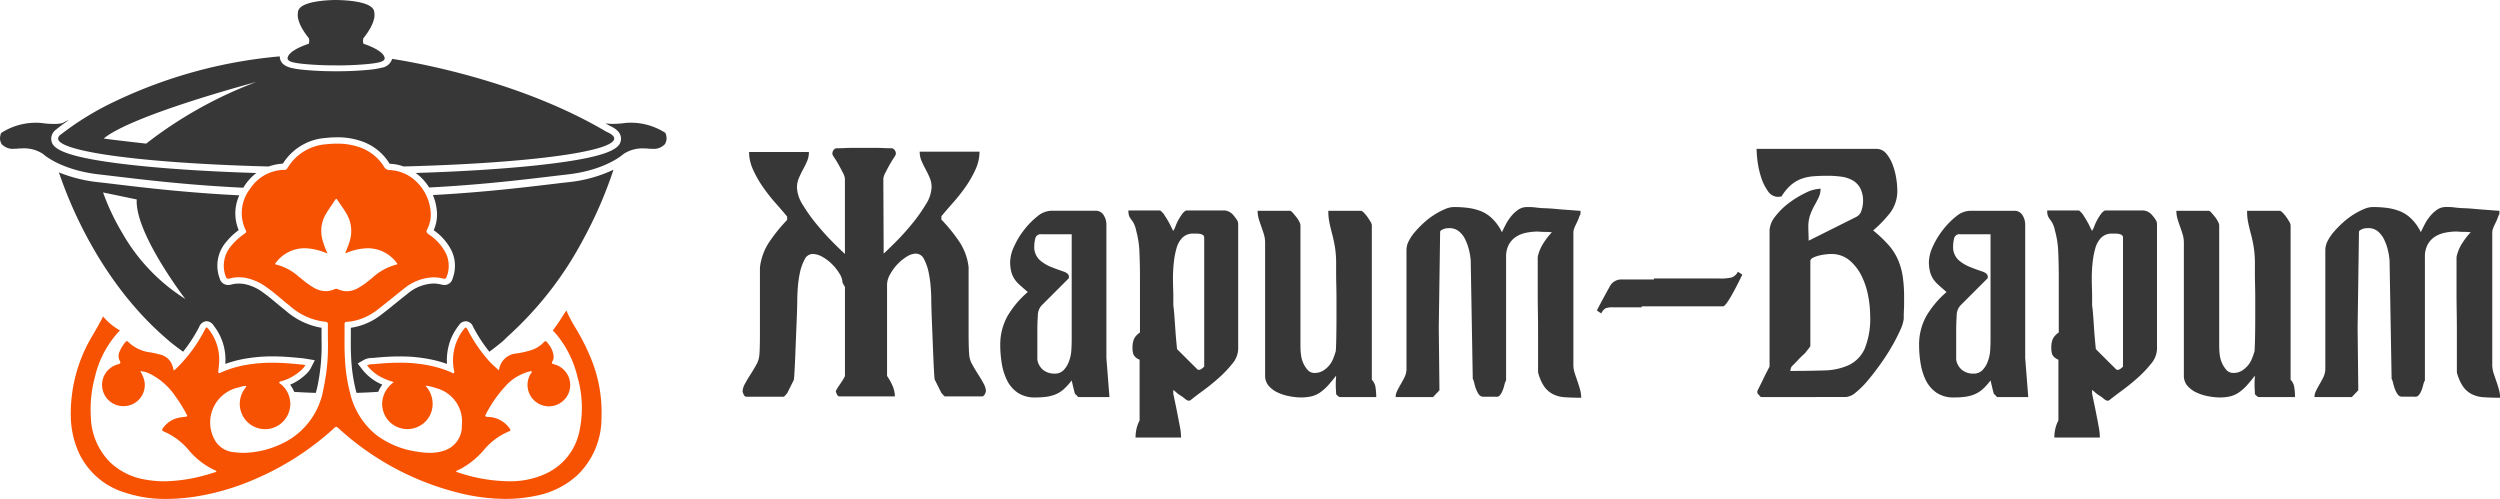 <svg xmlns="http://www.w3.org/2000/svg" width="253.332" height="50.556" viewBox="0 0 253.332 50.556">
  <g id="Group_49" data-name="Group 49" transform="translate(-0.001 0)">
    <path id="Fill_10" data-name="Fill 10" d="M9.636,36h0A12.826,12.826,0,0,1,5.5,35.363,7.541,7.541,0,0,1,.807,31.3,9.232,9.232,0,0,1,0,27.67a15.292,15.292,0,0,1,2.243-8.3c.435-.743.752-1.317,1.028-1.861a6.1,6.1,0,0,0,1.706,1.414,10.182,10.182,0,0,0-2.557,4.824,12.271,12.271,0,0,0-.389,3.9,6.727,6.727,0,0,0,2,4.688A6.8,6.8,0,0,0,7.664,34.06a10.412,10.412,0,0,0,1.81.155,16.146,16.146,0,0,0,4.152-.622c.289-.076.579-.167.86-.255l.13-.041.029-.007c.045-.01.1-.021.1-.081s-.052-.078-.1-.095l-.021-.008a7.625,7.625,0,0,1-2.716-2.1,6.736,6.736,0,0,0-2.493-1.841c-.088-.033-.136-.071-.152-.119s0-.11.062-.2a2.618,2.618,0,0,1,1.805-1.105c.132-.025.264-.041.387-.055.168-.018.249-.028.271-.07s-.015-.113-.088-.248a14.926,14.926,0,0,0-1.092-1.755A6.816,6.816,0,0,0,8,23.313a2.4,2.4,0,0,0-.966-.255,3.147,3.147,0,0,1,.433,1.032A2.148,2.148,0,0,1,5.345,26.6H5.324a2.153,2.153,0,0,1-.585-4.226c.137-.039.245-.07.275-.144.023-.057,0-.138-.07-.262a1.034,1.034,0,0,1,.01-.921,3.636,3.636,0,0,1,.568-.924c.058-.076.109-.111.161-.111a.191.191,0,0,1,.135.076,3.81,3.81,0,0,0,2.255,1.064c.313.056.643.131.979.224a1.7,1.7,0,0,1,1.3,1.323c.041.172.061.259.11.259s.105-.061.22-.17a14.976,14.976,0,0,0,2.89-3.917c.092-.175.138-.251.192-.251s.116.076.221.21a4.947,4.947,0,0,1,1.028,3.559c-.017.216-.035.428-.064.638-.014.106-.007.168.021.2a.08.08,0,0,0,.064.025.384.384,0,0,0,.15-.044A10.377,10.377,0,0,1,17.9,22.4a15.154,15.154,0,0,1,2.543-.2c.471,0,.95.018,1.466.054.438.031.88.071,1.308.111l.193.018c.074.007.146.02.229.035l.128.022a1.77,1.77,0,0,1-.418.509l-.013.012a4.872,4.872,0,0,1-1.954,1.1.694.694,0,0,1-.08.018c-.081.015-.164.031-.178.108s.058.123.128.168a.709.709,0,0,1,.068.047,2.562,2.562,0,0,1-1.6,4.53h-.08a2.564,2.564,0,0,1-2.037-4.059l.047-.068c.043-.062.085-.123.126-.185a.064.064,0,0,0,0-.037c0-.009,0-.02,0-.031l-.064,0a1.974,1.974,0,0,0-.575.116l-.114.035a3.62,3.62,0,0,0-2.33,5.5,2.457,2.457,0,0,0,1.888,1.065,7.069,7.069,0,0,0,.951.064,9.237,9.237,0,0,0,3.621-.821A7.481,7.481,0,0,0,25.6,24.849a20.5,20.5,0,0,0,.454-4.91c-.006-.606-.007-1.136,0-1.62,0-.179-.07-.259-.24-.267a6.445,6.445,0,0,1-3.633-1.628c-.312-.241-.619-.5-.916-.748-.44-.369-.893-.75-1.372-1.085a5.443,5.443,0,0,0-2.194-.994,4.168,4.168,0,0,0-.67-.056,3.531,3.531,0,0,0-.935.124.542.542,0,0,1-.142.023c-.125,0-.2-.07-.261-.251a3.09,3.09,0,0,1,.607-3.133,6.537,6.537,0,0,1,1.327-1.193c.111-.077.19-.15.108-.319a3.972,3.972,0,0,1,.443-4.222A4.181,4.181,0,0,1,21.65,2.657a.311.311,0,0,0,.294-.164,4.969,4.969,0,0,1,3.93-2.43A10.16,10.16,0,0,1,26.979,0a6.76,6.76,0,0,1,2.339.385,4.707,4.707,0,0,1,2.415,1.942.631.631,0,0,0,.57.351,4.12,4.12,0,0,1,2.749,1.207,4.766,4.766,0,0,1,1.394,2.827,3.239,3.239,0,0,1-.327,1.956c-.136.254-.062.368.142.516a5.072,5.072,0,0,1,1.783,2,2.981,2.981,0,0,1,.047,2.285c-.048.139-.1.225-.227.225a.377.377,0,0,1-.093-.013,4.126,4.126,0,0,0-1.034-.135,4.968,4.968,0,0,0-3.048,1.206c-.4.31-.8.635-1.191.949-.438.354-.89.72-1.345,1.067A5.888,5.888,0,0,1,28.495,18c-.14.023-.285.035-.424.047l-.13.011a.188.188,0,0,0-.2.216c0,.371,0,.749,0,1.113-.005.78-.011,1.585.036,2.378a16.969,16.969,0,0,0,.521,3.5,7.721,7.721,0,0,0,2.64,4.24,8.9,8.9,0,0,0,4.111,1.7,7.786,7.786,0,0,0,1.318.126,4.609,4.609,0,0,0,1.418-.208,2.588,2.588,0,0,0,1.841-2.589,3.49,3.49,0,0,0-2.579-3.751,5.628,5.628,0,0,0-.863-.23c-.031-.005-.064-.009-.118-.014l-.14-.014a2.657,2.657,0,0,1,.632,2.583,2.489,2.489,0,0,1-1.123,1.444,2.562,2.562,0,0,1-3.325-.578,2.6,2.6,0,0,1-.54-1.917,2.791,2.791,0,0,1,1.16-1.892l-.151-.051a6.2,6.2,0,0,1-1.348-.572,4.386,4.386,0,0,1-1.21-1.073,1.12,1.12,0,0,1,.544-.117c.059,0,.119,0,.178-.011.964-.1,1.808-.143,2.578-.143a14.673,14.673,0,0,1,3.282.341,11.382,11.382,0,0,1,1.911.619.62.62,0,0,1,.079.044.32.32,0,0,0,.151.062.108.108,0,0,0,.072-.028c.066-.055.044-.148.022-.237-.007-.029-.013-.056-.017-.082a5.093,5.093,0,0,1,1.037-4.153c.065-.086.118-.126.165-.126s.1.051.163.17a15.261,15.261,0,0,0,2.178,3.2c.207.231.441.445.668.652.106.1.215.2.321.3l.015-.025a.228.228,0,0,0,.038-.082,1.914,1.914,0,0,1,1.8-1.595l.135-.025a9.005,9.005,0,0,0,1.305-.308,2.981,2.981,0,0,0,1.27-.786.28.28,0,0,1,.189-.115c.061,0,.12.042.184.133l.07.1a2.32,2.32,0,0,1,.566,1.271.853.853,0,0,1-.112.51c-.057.087-.075.149-.057.2s.079.085.207.118a2.168,2.168,0,0,1,1.344,3.2,2.179,2.179,0,0,1-1.372,1.006,2.1,2.1,0,0,1-.487.057,2.168,2.168,0,0,1-1.861-3.279.413.413,0,0,1,.054-.067c.053-.058.108-.119.044-.187a.1.1,0,0,0-.079-.031.474.474,0,0,0-.14.033c-.025.008-.049.017-.072.022A4.872,4.872,0,0,0,44,24.624a12.7,12.7,0,0,0-1.926,2.767c-.054.1-.084.175-.057.224s.091.067.219.077a2.754,2.754,0,0,1,2.238,1.176c.047.071.085.134.068.187s-.056.072-.134.1a6.534,6.534,0,0,0-2.5,1.826,8.327,8.327,0,0,1-2.352,1.949l-.291.143-.007,0-.2.1a.033.033,0,0,0-.008.017l0,.013c.007.067.062.079.11.089l.036.009a16.66,16.66,0,0,0,5.132.91l.239,0a8.424,8.424,0,0,0,3.752-.86,6.035,6.035,0,0,0,3.212-4.177,11.3,11.3,0,0,0-.186-5.526,10.632,10.632,0,0,0-2.065-4.234c-.13-.155-.275-.314-.443-.485a13.793,13.793,0,0,0,.913-1.312c.149-.232.3-.472.465-.709A15.734,15.734,0,0,0,51,18.439a21.917,21.917,0,0,1,1.834,3.635,14.463,14.463,0,0,1,.94,5.805,8,8,0,0,1-2.5,5.767,8.64,8.64,0,0,1-4.192,2.045A14.78,14.78,0,0,1,44.059,36a19.818,19.818,0,0,1-4.282-.5,28.111,28.111,0,0,1-12.494-6.517l-.051-.048-.051-.048c-.144-.127-.217-.191-.288-.191s-.144.065-.286.2l-.007.007a28.532,28.532,0,0,1-8.036,5.134,24.626,24.626,0,0,1-6.1,1.752A19.506,19.506,0,0,1,9.636,36ZM26.9,14.712a.452.452,0,0,1,.186.044,2.132,2.132,0,0,0,.876.2,2.3,2.3,0,0,0,1.01-.249,7.08,7.08,0,0,0,1.246-.842l.045-.035.251-.2a5.712,5.712,0,0,1,2.45-1.365c.067-.013.1-.033.114-.061s-.025-.088-.064-.136L33,12.05a3.647,3.647,0,0,0-2.008-1.338,3.751,3.751,0,0,0-.915-.112,5.825,5.825,0,0,0-2.036.426.348.348,0,0,0-.054.028.208.208,0,0,1-.1.038.114.114,0,0,1-.067-.023c.041-.107.083-.212.126-.317.089-.222.181-.449.254-.677A3.488,3.488,0,0,0,28,7.207a10.66,10.66,0,0,0-.612-.957c-.127-.184-.258-.373-.379-.564-.038-.06-.074-.089-.109-.089s-.073.03-.115.1c-.108.165-.22.331-.328.492-.209.31-.425.631-.619.957a3.386,3.386,0,0,0-.34,2.59,7.9,7.9,0,0,0,.447,1.242l.067.159a6.482,6.482,0,0,0-1.835-.507A4.491,4.491,0,0,0,23.7,10.6a3.625,3.625,0,0,0-2.916,1.455c-.043.053-.081.1-.067.143s.05.05.119.063a5.261,5.261,0,0,1,2.219,1.183c.105.083.21.167.314.251a9.158,9.158,0,0,0,1.284.919,2.437,2.437,0,0,0,1.18.333,2.167,2.167,0,0,0,.881-.194A.45.45,0,0,1,26.9,14.712Z" transform="translate(7.176 14.556)" fill="#f75102"/>
    <path id="Fill_21" data-name="Fill 21" d="M36.134,39.812h0c-.007-.024-.014-.046-.021-.069s-.018-.058-.026-.088a16.465,16.465,0,0,1-.5-3.371c-.046-.773-.04-1.565-.035-2.331,0-.248,0-.5,0-.742.09-.011.154-.02.218-.03a6.568,6.568,0,0,0,2.943-1.356c.452-.344.9-.7,1.329-1.054l.045-.036c.38-.307.772-.625,1.166-.929A4.3,4.3,0,0,1,43.9,28.73a3.481,3.481,0,0,1,.885.118,1.048,1.048,0,0,0,.253.033.851.851,0,0,0,.825-.649,3.628,3.628,0,0,0-.066-2.753,5.522,5.522,0,0,0-1.849-2.15,3.909,3.909,0,0,0,.3-2.138,5.472,5.472,0,0,0-.376-1.427c5.075-.274,9.2-.768,11.926-1.094l.308-.037c.551-.066,1.026-.122,1.462-.17a14.048,14.048,0,0,0,4.6-1.264,43.164,43.164,0,0,1-3.195,7.3,35.648,35.648,0,0,1-7.57,9.637l-.428.419c-.006,0-.556.472-1.381,1.087a14.907,14.907,0,0,1-1.672-2.572.808.808,0,0,0-.728-.515.832.832,0,0,0-.672.379,6.048,6.048,0,0,0-.786,1.305,5.879,5.879,0,0,0-.44,2.637,12,12,0,0,0-1.382-.4,15.266,15.266,0,0,0-3.421-.357c-.794,0-1.66.048-2.645.147-.036,0-.074,0-.111.006h-.028a1.705,1.705,0,0,0-.836.2l-.625.36.437.574a5.049,5.049,0,0,0,1.379,1.228,4.49,4.49,0,0,0,.68.344,3.284,3.284,0,0,0-.415.727c-.692.048-1.432.083-2.2.106Zm-4.125,0h0c-.778-.022-1.515-.057-2.192-.1a3.165,3.165,0,0,0-.419-.728,5.31,5.31,0,0,0,1.556-1.013,2.391,2.391,0,0,0,.556-.693L31.9,36.5l-.97-.159c-.1-.017-.19-.033-.283-.042l-.214-.019c-.438-.041-.867-.08-1.3-.111-.525-.037-1.035-.055-1.514-.055a15.823,15.823,0,0,0-2.645.21,11.85,11.85,0,0,0-2.145.554A5.541,5.541,0,0,0,21.657,33a.915.915,0,0,0-.721-.455.875.875,0,0,0-.755.591,15.243,15.243,0,0,1-1.627,2.505c-.854-.614-1.388-1.061-1.41-1.08V34.55a.016.016,0,0,0,0,.005C10.3,28.811,7.052,20.693,5.973,17.47a14.629,14.629,0,0,0,4,.994c.427.047.893.1,1.432.167l.338.04c2.844.341,7.143.856,12.508,1.122a4.38,4.38,0,0,0-.063,3.524,6.844,6.844,0,0,0-1.215,1.139,3.683,3.683,0,0,0-.716,3.744.886.886,0,0,0,.861.68,1.179,1.179,0,0,0,.31-.045,2.891,2.891,0,0,1,.768-.1,3.5,3.5,0,0,1,.567.048,4.637,4.637,0,0,1,1.933.887c.464.324.9.693,1.327,1.049l.027.022c.294.247.6.5.91.743a7.315,7.315,0,0,0,3.624,1.731c0,.358,0,.756,0,1.29a19.873,19.873,0,0,1-.439,4.758c-.04.172-.087.352-.144.551ZM10.445,19.5a23.1,23.1,0,0,0,1.935,4.088,19,19,0,0,0,6.4,6.709l-.012-.013c-.523-.692-5.107-6.852-4.911-10.071Zm14.212-.477h0c-5.457-.257-9.882-.787-12.81-1.137-.669-.08-1.246-.149-1.761-.206-3.941-.438-5.69-2.05-5.707-2.066A3.422,3.422,0,0,0,2.3,15.036a4.99,4.99,0,0,0-.624.036c-.067,0-.133,0-.2,0A1.529,1.529,0,0,1,.168,14.6,1.11,1.11,0,0,1,.049,13.7a.347.347,0,0,1,.114-.254,6.455,6.455,0,0,1,3.557-1.007,3.9,3.9,0,0,1,.511.031,9.2,9.2,0,0,0,1.2.088,3.514,3.514,0,0,0,.911-.088,3.908,3.908,0,0,1,.639-.307c-.757.52-1.192.879-1.272.946a1.169,1.169,0,0,0-.517.934c0,.886.686,1.9,8.871,2.751,3.331.345,7.451.6,11.915.737a5.138,5.138,0,0,0-1.166,1.245c-.064.1-.115.177-.161.251Zm18.826-.029h0a5.181,5.181,0,0,0-1.357-1.467c4.453-.137,8.578-.391,11.93-.738,8.186-.848,8.871-1.865,8.871-2.751,0-.532-.4-.972-1.175-1.309-.085-.051-.17-.1-.256-.148l-.149-.086a4.438,4.438,0,0,0,.769.057,9.189,9.189,0,0,0,1.2-.087,3.9,3.9,0,0,1,.511-.031,6.455,6.455,0,0,1,3.557,1.007.346.346,0,0,1,.114.254,1.108,1.108,0,0,1-.119.909,1.529,1.529,0,0,1-1.308.473c-.063,0-.129,0-.2,0a4.948,4.948,0,0,0-.624-.036,3.424,3.424,0,0,0-2.082.577c-.017.016-1.768,1.629-5.707,2.066-.52.058-1.1.128-1.778.208-2.8.335-7.028.841-12.2,1.107ZM27.233,16.871h0c-12.568-.325-21.345-1.49-21.345-2.833a.541.541,0,0,1,.266-.4,29.569,29.569,0,0,1,5.682-3.452A48.582,48.582,0,0,1,28.353,5.713c0,.394.194.913,1.106,1.153a8.7,8.7,0,0,0,1.155.194,33.094,33.094,0,0,0,3.449.159A33.059,33.059,0,0,0,37.51,7.06a8.644,8.644,0,0,0,1.155-.194,1.311,1.311,0,0,0,1.076-.9c2.942.46,13.2,2.353,21.7,7.379.53.225.8.457.8.691,0,1.343-8.776,2.508-21.343,2.833a4.552,4.552,0,0,0-1.412-.274c-.008-.011-.021-.029-.039-.057a5.323,5.323,0,0,0-2.733-2.2,7.325,7.325,0,0,0-2.541-.425,10.881,10.881,0,0,0-1.187.068,5.573,5.573,0,0,0-4.322,2.6,5.34,5.34,0,0,0-1.427.285ZM10.5,14.022c-.013,0-.02,0-.021,0,.007.019.765.128,4.333.532a42.423,42.423,0,0,1,11.172-6.25c-.121.032-12.526,3.323-15.459,5.717Zm23.562-7.4A32.127,32.127,0,0,1,30.7,6.472c-.821-.092-1.559-.2-1.559-.568a.248.248,0,0,1,.014-.085c.17-.693,1.676-1.237,2.134-1.387a.925.925,0,0,0,.006-.562c-1.2-1.495-1.15-2.323-1.106-2.542a.71.71,0,0,1,.2-.516C31.116.023,33.763,0,34.062,0l.293.006c1.022.032,2.82.18,3.389.817a.7.7,0,0,1,.19.506c.043.219.092,1.048-1.106,2.542a.92.92,0,0,0,.006.562c.457.15,1.964.7,2.134,1.387a.249.249,0,0,1,.014.085c0,.364-.737.476-1.559.568A32.127,32.127,0,0,1,34.062,6.627Z" fill="#373737"/>
    <path id="Fill_24" data-name="Fill 24" d="M137.538,29.348h-4.614a3.945,3.945,0,0,1,.1-.9,3.332,3.332,0,0,1,.31-.828V21.46a1.129,1.129,0,0,1-.62-.517,2.1,2.1,0,0,1-.1-.724,2.271,2.271,0,0,1,.138-.827,1.705,1.705,0,0,1,.619-.688V13.055c0-.79-.017-1.607-.051-2.428a9.475,9.475,0,0,0-.328-2.222,2.884,2.884,0,0,0-.275-.809,3.976,3.976,0,0,0-.258-.379,1.412,1.412,0,0,1-.189-.328,1.577,1.577,0,0,1-.069-.551h3.2c.017,0,.058.021.156.121l.189.189q.069.1.224.345c.1.15.2.324.31.517.1.171.188.346.276.534a3.359,3.359,0,0,0,.189.362,2.326,2.326,0,0,0,.258-.551,5.5,5.5,0,0,1,.534-1c.229-.343.426-.517.586-.517h3.824a1.06,1.06,0,0,1,.43.121,1.305,1.305,0,0,1,.447.345,4.737,4.737,0,0,1,.345.448.8.8,0,0,1,.155.464V20.391a2.416,2.416,0,0,1-.6,1.481,11.553,11.553,0,0,1-1.379,1.447c-.512.455-1.05.89-1.6,1.292-.53.387-.947.706-1.24.947l-.172.069a.934.934,0,0,1-.207-.069,1.807,1.807,0,0,1-.258-.189,3.608,3.608,0,0,0-.413-.292,2.644,2.644,0,0,1-.413-.31,2.693,2.693,0,0,0-.293-.242V24.9c.036.178.087.426.189.913.077.35.153.727.241,1.188l.108.553.065.329,0,.014c.006.028.012.055.016.082l0,.008.014.074v.007c.012.058.022.114.033.172a5.81,5.81,0,0,1,.12,1.1h0Zm.139-20.255a2.473,2.473,0,0,0-.6,1.067,8.506,8.506,0,0,0-.275,1.447,14.387,14.387,0,0,0-.086,1.516c0,.357.006.722.017,1.085.012.286.017.582.017.878v.861c.048.332.088.75.121,1.24l.028.4v.01l.021.288v.016l.021.3.032.468c.035.478.087,1.058.155,1.722,1.332,1.332,2.078,2.073,2.1,2.084a.231.231,0,0,0,.1.017.929.929,0,0,0,.172-.034,1.377,1.377,0,0,0,.224-.155c.128-.1.155-.139.155-.156V9.094a.3.3,0,0,0-.173-.293,1,1,0,0,0-.344-.1,3.173,3.173,0,0,0-.344-.017h-.242A1.5,1.5,0,0,0,137.678,9.094ZM44.433,29.348H39.819a3.946,3.946,0,0,1,.1-.9,3.314,3.314,0,0,1,.31-.827V21.46a1.129,1.129,0,0,1-.62-.517,2.082,2.082,0,0,1-.1-.724,2.232,2.232,0,0,1,.138-.826,1.7,1.7,0,0,1,.619-.689V13.055c0-.781-.017-1.6-.051-2.427a9.549,9.549,0,0,0-.328-2.222,3.012,3.012,0,0,0-.275-.81,4.236,4.236,0,0,0-.258-.378,1.343,1.343,0,0,1-.189-.328,1.556,1.556,0,0,1-.069-.551h3.2c.022,0,.075.041.156.121l.189.189q.069.1.224.345c.112.175.216.349.31.517s.194.355.276.534a3.223,3.223,0,0,0,.189.362,2.4,2.4,0,0,0,.258-.552,5.445,5.445,0,0,1,.534-1c.229-.343.426-.517.586-.517h3.824a1.074,1.074,0,0,1,.43.121,1.305,1.305,0,0,1,.447.345,5.427,5.427,0,0,1,.345.448.811.811,0,0,1,.155.464V20.392a2.41,2.41,0,0,1-.6,1.48A11.592,11.592,0,0,1,48.24,23.32c-.508.452-1.046.887-1.6,1.292s-.963.716-1.24.947l-.172.068a.944.944,0,0,1-.207-.068,1.82,1.82,0,0,1-.258-.189,3.848,3.848,0,0,0-.413-.293,2.7,2.7,0,0,1-.413-.31,2.972,2.972,0,0,0-.293-.242v.38c.058.289.122.6.189.913.081.377.16.766.241,1.189.035.175.068.349.1.523l.02.1,0,.009.059.3c.02.1.039.2.058.3a5.933,5.933,0,0,1,.12,1.1h0Zm.139-20.255a2.447,2.447,0,0,0-.6,1.068,8.5,8.5,0,0,0-.275,1.446,14.15,14.15,0,0,0-.086,1.516c0,.408.005.763.017,1.085s.017.61.017.878v.86c.047.324.087.741.121,1.24l.028.406q.038.547.076,1.075c.037.512.089,1.092.155,1.723,1.411,1.41,2.079,2.073,2.1,2.083a.21.21,0,0,0,.1.018.96.96,0,0,0,.172-.035,1.556,1.556,0,0,0,.224-.155c.1-.079.155-.131.155-.155V9.094A.3.3,0,0,0,46.6,8.8a.987.987,0,0,0-.344-.1,3.22,3.22,0,0,0-.344-.017h-.242A1.5,1.5,0,0,0,44.573,9.094ZM178.081,25.317c-.626,0-1.181-.017-1.652-.051a3.1,3.1,0,0,1-1.24-.327,2.542,2.542,0,0,1-.878-.793,4.6,4.6,0,0,1-.6-1.412V18.6c0-.754-.005-1.427-.017-2-.012-.745-.017-1.387-.017-1.963V11.057a4.147,4.147,0,0,1,.207-.689,4.312,4.312,0,0,1,.345-.672c.135-.213.279-.421.43-.619a6.135,6.135,0,0,1,.464-.535H175.1l-.219-.016c-.151-.012-.308-.018-.465-.018-.19,0-.338-.005-.465-.017s-.227-.017-.275-.017a5.831,5.831,0,0,0-1.171.121,3.029,3.029,0,0,0-1.033.413,2.22,2.22,0,0,0-.724.793,2.582,2.582,0,0,0-.275,1.257v12.5a1.737,1.737,0,0,0-.173.465,3.645,3.645,0,0,1-.189.585,1.54,1.54,0,0,1-.276.464.435.435,0,0,1-.341.144.759.759,0,0,1-.088-.005H168.2a.545.545,0,0,1-.465-.207,2.4,2.4,0,0,1-.275-.5,3.8,3.8,0,0,1-.19-.6,2.191,2.191,0,0,0-.172-.517l-.207-11.952a6.277,6.277,0,0,0-.172-1.085,5.26,5.26,0,0,0-.379-1.067,2.429,2.429,0,0,0-.637-.827,1.492,1.492,0,0,0-.982-.328c-.062,0-.149.005-.275.017a1.018,1.018,0,0,0-.293.069c-.088.04-.166.078-.241.121a.228.228,0,0,0-.121.206l-.137,9.68.068,6.338-.654.688h-3.789a1.5,1.5,0,0,1,.172-.654c.122-.24.24-.46.362-.671.134-.231.256-.458.362-.672a2.061,2.061,0,0,0,.206-.758V10.334a2.048,2.048,0,0,1,.224-.879,4.673,4.673,0,0,1,.654-.964,10.487,10.487,0,0,1,.931-.947,7.951,7.951,0,0,1,1.05-.793,7.5,7.5,0,0,1,1.051-.551,2.342,2.342,0,0,1,.878-.207,10.692,10.692,0,0,1,1.55.1,5.5,5.5,0,0,1,1.274.345,3.579,3.579,0,0,1,1.12.758,4.871,4.871,0,0,1,.947,1.343c.13-.279.265-.552.4-.809a4.765,4.765,0,0,1,.534-.809,3.51,3.51,0,0,1,.706-.655,1.57,1.57,0,0,1,.913-.275h.345a5.474,5.474,0,0,1,.586.051c.281.035.589.058.913.069s.667.035,1.032.069.721.064,1.05.086c.42.031.693.051.913.069.248.023.445.034.568.034v.345a.567.567,0,0,0-.085.156c-.033.079-.06.15-.086.223a2.376,2.376,0,0,1-.121.293c-.059.135-.123.268-.19.4a3.72,3.72,0,0,0-.172.413,1.177,1.177,0,0,0-.068.345V22.01a2.69,2.69,0,0,0,.138.827c.094.281.187.553.275.809.1.278.182.549.258.827a3.1,3.1,0,0,1,.121.842h0Zm-93.105,0c-.633,0-1.174-.017-1.652-.051a3.092,3.092,0,0,1-1.24-.327,2.522,2.522,0,0,1-.878-.793,4.58,4.58,0,0,1-.6-1.412V18.6c0-.7-.005-1.371-.017-2-.011-.68-.017-1.34-.017-1.964V11.057a3.951,3.951,0,0,1,.207-.689A4.13,4.13,0,0,1,81.12,9.7c.134-.212.279-.419.43-.619a5.473,5.473,0,0,1,.464-.534c-.024,0-.112-.006-.24-.017s-.3-.018-.465-.018c-.19,0-.338-.005-.465-.017-.152-.012-.232-.017-.275-.017a5.831,5.831,0,0,0-1.171.121,2.962,2.962,0,0,0-1.033.414,2.207,2.207,0,0,0-.724.792,2.582,2.582,0,0,0-.275,1.257v12.5a1.7,1.7,0,0,0-.173.465,3.94,3.94,0,0,1-.189.585,1.561,1.561,0,0,1-.276.465.433.433,0,0,1-.339.144.744.744,0,0,1-.09-.006H75.091a.547.547,0,0,1-.465-.207,2.287,2.287,0,0,1-.275-.5,3.6,3.6,0,0,1-.19-.6,2.305,2.305,0,0,0-.172-.517l-.207-11.952a6.386,6.386,0,0,0-.172-1.085,5.315,5.315,0,0,0-.379-1.067,2.42,2.42,0,0,0-.637-.827,1.5,1.5,0,0,0-.982-.327c-.068,0-.161.005-.275.016a1,1,0,0,0-.293.069,2.508,2.508,0,0,0-.241.121.225.225,0,0,0-.121.207l-.137,9.679.068,6.338-.654.688H66.17a1.482,1.482,0,0,1,.172-.654c.1-.21.223-.429.362-.671.131-.227.253-.454.362-.672a2.061,2.061,0,0,0,.206-.758V10.334a2.054,2.054,0,0,1,.224-.879,4.535,4.535,0,0,1,.654-.964,10.472,10.472,0,0,1,.931-.947,7.727,7.727,0,0,1,1.05-.793A7.3,7.3,0,0,1,71.182,6.2a2.342,2.342,0,0,1,.878-.207,10.71,10.71,0,0,1,1.55.1,5.489,5.489,0,0,1,1.274.345A3.61,3.61,0,0,1,76,7.2a4.9,4.9,0,0,1,.947,1.344c.124-.271.258-.544.4-.81a4.744,4.744,0,0,1,.534-.809,3.455,3.455,0,0,1,.706-.655,1.57,1.57,0,0,1,.913-.275h.345a5.626,5.626,0,0,1,.586.051c.28.035.588.058.913.069.341.013.688.036,1.032.069.4.038.74.066,1.051.086.369.026.659.048.913.069s.453.035.568.035v.344a.567.567,0,0,0-.085.156c-.033.076-.061.149-.086.223a3.013,3.013,0,0,1-.121.293c-.061.136-.125.269-.189.4a3.189,3.189,0,0,0-.173.413,1.156,1.156,0,0,0-.068.345V22.011a2.637,2.637,0,0,0,.138.826c.086.257.175.521.275.81s.184.557.258.826a3.113,3.113,0,0,1,.121.842h0Zm36-.516a3.332,3.332,0,0,1-1.069-1.24,6.032,6.032,0,0,1-.534-1.705,11.4,11.4,0,0,1-.155-1.808A5.956,5.956,0,0,1,119.972,17,9.767,9.767,0,0,1,122,14.605c-.352-.3-.607-.527-.826-.724a3.16,3.16,0,0,1-.552-.637,2.62,2.62,0,0,1-.31-.741,4.3,4.3,0,0,1-.1-1,3.961,3.961,0,0,1,.4-1.517,8.166,8.166,0,0,1,1.034-1.7,7.991,7.991,0,0,1,1.344-1.36,2.278,2.278,0,0,1,1.4-.552h4.477a.913.913,0,0,1,.827.448,1.764,1.764,0,0,1,.275.93V21.288l.31,3.961h-3.135c-.021,0-.076-.049-.155-.138a.747.747,0,0,0-.189-.172c-.046-.139-.108-.376-.19-.724-.064-.281-.122-.526-.155-.654a5.7,5.7,0,0,1-.81.9,2.884,2.884,0,0,1-.826.517,3.9,3.9,0,0,1-.913.241,8.349,8.349,0,0,1-1.138.069A3.067,3.067,0,0,1,120.972,24.8Zm1.79-15.621a3.382,3.382,0,0,0-.1.74,1.807,1.807,0,0,0,.534,1.43,4.112,4.112,0,0,0,1.189.724c.441.175.852.325,1.222.447s.568.305.568.534a.518.518,0,0,1-.034.173l-2.755,2.755a1.516,1.516,0,0,0-.363,1.034c-.034.539-.051.989-.051,1.377V21.46a1.71,1.71,0,0,0,.6,1.05,1.84,1.84,0,0,0,1.154.363,1.207,1.207,0,0,0,.9-.346,2.413,2.413,0,0,0,.551-.895,3.792,3.792,0,0,0,.241-1.138c.024-.39.035-.739.035-1.067V8.749h-3.065A.559.559,0,0,0,122.762,9.18ZM27.867,24.8a3.309,3.309,0,0,1-1.069-1.24,6,6,0,0,1-.534-1.705,11.351,11.351,0,0,1-.155-1.808A5.949,5.949,0,0,1,26.867,17,9.647,9.647,0,0,1,28.9,14.605c-.336-.288-.607-.526-.826-.724a3.081,3.081,0,0,1-.552-.637,2.556,2.556,0,0,1-.31-.741,4.228,4.228,0,0,1-.1-1,3.929,3.929,0,0,1,.4-1.516,8.028,8.028,0,0,1,1.034-1.706,7.924,7.924,0,0,1,1.344-1.36,2.282,2.282,0,0,1,1.395-.552h4.477a.913.913,0,0,1,.827.448,1.759,1.759,0,0,1,.275.93V21.288l.31,3.962H34.032c-.022,0-.075-.047-.155-.139a.751.751,0,0,0-.189-.172c-.047-.137-.108-.374-.19-.724s-.132-.562-.155-.654a5.776,5.776,0,0,1-.81.9,2.935,2.935,0,0,1-.826.517,3.98,3.98,0,0,1-.913.241,8.218,8.218,0,0,1-1.138.069A3.065,3.065,0,0,1,27.867,24.8ZM29.657,9.18a3.32,3.32,0,0,0-.1.741,1.805,1.805,0,0,0,.534,1.429,4.1,4.1,0,0,0,1.189.724c.437.173.849.323,1.222.447s.568.306.568.534a.539.539,0,0,1-.034.173l-2.755,2.755a1.514,1.514,0,0,0-.363,1.034c-.034.523-.051.974-.051,1.377V21.46a1.7,1.7,0,0,0,.6,1.05,1.831,1.831,0,0,0,1.154.363,1.213,1.213,0,0,0,.9-.346,2.452,2.452,0,0,0,.551-.895,3.851,3.851,0,0,0,.241-1.137c.024-.41.035-.76.035-1.068V8.749H30.278A.559.559,0,0,0,29.657,9.18Zm118.939,16a5.008,5.008,0,0,1-1.206-.362,2.744,2.744,0,0,1-.964-.689,1.542,1.542,0,0,1-.379-1.051V9.61a2.874,2.874,0,0,0-.121-.844c-.07-.234-.155-.488-.258-.775-.089-.247-.176-.508-.258-.775a2.909,2.909,0,0,1-.121-.844h3.272c.068,0,.161.064.275.19s.226.257.362.43a2.71,2.71,0,0,1,.31.482.928.928,0,0,1,.121.345V20.185a6.838,6.838,0,0,0,.052.758,3.022,3.022,0,0,0,.224.844,2.727,2.727,0,0,0,.447.706.9.9,0,0,0,.689.31,1.626,1.626,0,0,0,.879-.225,2.486,2.486,0,0,0,1.033-1.239c.106-.268.193-.517.257-.741.023-.319.04-.8.052-1.463.013-.6.018-1.3.018-2.154V15.362c0-.518-.005-1.012-.018-1.463-.012-.522-.017-.922-.017-1.257V11.78a10.623,10.623,0,0,0-.121-1.739c-.082-.485-.172-.908-.275-1.292s-.2-.777-.275-1.137a5.885,5.885,0,0,1-.121-1.24h3.307c.068,0,.164.062.293.19a3.411,3.411,0,0,1,.362.43,5.251,5.251,0,0,1,.31.482.861.861,0,0,1,.138.345V23.492a1.36,1.36,0,0,1,.379.809,6.591,6.591,0,0,1,.068.948h-3.686a.457.457,0,0,1-.224-.138c-.105-.094-.155-.149-.155-.172,0-.112-.005-.258-.017-.414-.012-.2-.018-.388-.018-.551,0-.187.006-.373.018-.551.011-.131.017-.257.017-.345-.292.384-.57.72-.826,1a4.713,4.713,0,0,1-.775.689,2.669,2.669,0,0,1-.861.4,4.644,4.644,0,0,1-1.155.121A6.394,6.394,0,0,1,148.6,25.18Zm-93.1,0a5.082,5.082,0,0,1-1.206-.362,2.744,2.744,0,0,1-.964-.689,1.542,1.542,0,0,1-.379-1.051V9.61a2.863,2.863,0,0,0-.121-.843c-.073-.243-.16-.5-.258-.775s-.181-.522-.258-.776a2.865,2.865,0,0,1-.121-.844h3.272c.068,0,.161.064.275.19s.234.268.362.431a2.8,2.8,0,0,1,.31.482.928.928,0,0,1,.121.345V20.185a6.837,6.837,0,0,0,.052.758,2.95,2.95,0,0,0,.224.844,2.667,2.667,0,0,0,.447.706.891.891,0,0,0,.688.31,1.641,1.641,0,0,0,.879-.224,2.483,2.483,0,0,0,1.033-1.24c.1-.257.189-.507.257-.741.023-.319.041-.8.052-1.463.013-.684.018-1.408.018-2.153v-1.62c0-.48-.005-.972-.018-1.463s-.017-.9-.017-1.257V11.78a10.622,10.622,0,0,0-.121-1.739c-.081-.474-.171-.9-.275-1.291s-.2-.776-.275-1.138a5.8,5.8,0,0,1-.121-1.24h3.307c.068,0,.164.062.292.19a3.522,3.522,0,0,1,.362.431c.118.166.221.328.31.482a.861.861,0,0,1,.138.345V23.492a1.376,1.376,0,0,1,.379.809,6.84,6.84,0,0,1,.068.948H60.521a.443.443,0,0,1-.224-.138c-.1-.091-.155-.149-.155-.172,0-.1-.005-.248-.017-.414-.012-.191-.018-.376-.018-.551,0-.2.006-.383.018-.551.012-.144.017-.266.017-.345-.3.4-.581.732-.826,1a4.691,4.691,0,0,1-.775.689,2.671,2.671,0,0,1-.861.4,4.738,4.738,0,0,1-1.155.12A6.509,6.509,0,0,1,55.491,25.18Zm47.706.068c-.022,0-.077-.049-.155-.138s-.124-.14-.155-.172a.227.227,0,0,1-.051-.1.469.469,0,0,1-.017-.1,1.134,1.134,0,0,1,.033-.172c.013-.025.029-.056.047-.092l.02-.04.032-.063.061-.122.082-.165c.123-.242.252-.509.363-.741s.226-.464.361-.724c.107-.2.191-.361.241-.465V8.37a2.429,2.429,0,0,1,.569-1.412,6.989,6.989,0,0,1,1.4-1.378,9.937,9.937,0,0,1,1.7-1.033,3.661,3.661,0,0,1,1.5-.413,2.014,2.014,0,0,1-.19.878c-.131.275-.276.553-.431.826a6.761,6.761,0,0,0-.43.948,3.646,3.646,0,0,0-.189,1.24c0,.064,0,.26.017.688.012.324.017.569.017.689l4.822-2.411a1.017,1.017,0,0,0,.534-.671,3,3,0,0,0,.156-.878,2.806,2.806,0,0,0-.293-1.378,2.03,2.03,0,0,0-.792-.792,3.242,3.242,0,0,0-1.154-.362,10.442,10.442,0,0,0-1.378-.086c-.495,0-.97.017-1.412.051a4.7,4.7,0,0,0-1.223.259,3.488,3.488,0,0,0-1.068.637,5.018,5.018,0,0,0-.948,1.154,1.53,1.53,0,0,0-.154.017,1.341,1.341,0,0,1-.19.017,1.235,1.235,0,0,1-1.033-.585A5.14,5.14,0,0,1,103.216,3a8.863,8.863,0,0,1-.363-1.6A11.033,11.033,0,0,1,102.75.1h12.159a1.259,1.259,0,0,1,1,.5,3.83,3.83,0,0,1,.654,1.171,7.1,7.1,0,0,1,.345,1.361,7.665,7.665,0,0,1,.1,1.1,3.7,3.7,0,0,1-.706,2.325,12.708,12.708,0,0,1-1.739,1.808,13.06,13.06,0,0,1,1.55,1.464,5.73,5.73,0,0,1,.964,1.5,6.819,6.819,0,0,1,.482,1.705,13.851,13.851,0,0,1,.139,2.05v.585c0,.25-.005.493-.017.741s-.018.453-.018.637v.275a3.866,3.866,0,0,1-.362,1.154,17.413,17.413,0,0,1-.843,1.637c-.34.59-.728,1.193-1.155,1.79s-.85,1.15-1.274,1.654a8.767,8.767,0,0,1-1.223,1.222,1.745,1.745,0,0,1-1,.465Zm6.616-14.467a5.634,5.634,0,0,0-.708.121,3.029,3.029,0,0,0-.636.224c-.185.094-.276.207-.276.345v8.611a1.289,1.289,0,0,1-.206.293c-.113.142-.219.275-.311.4-.052.052-.152.147-.275.258-.139.128-.28.268-.431.43s-.281.3-.43.447l-.181.182-.031.031-.006.006-.023.022a.642.642,0,0,0-.086.207,1.054,1.054,0,0,0-.051.241h.1c1.222,0,2.34-.017,3.323-.05a6.319,6.319,0,0,0,2.532-.551,3.379,3.379,0,0,0,1.585-1.653,8.083,8.083,0,0,0,.551-3.359,10.86,10.86,0,0,0-.206-2.016,7.688,7.688,0,0,0-.672-2.014,4.868,4.868,0,0,0-1.222-1.568,2.854,2.854,0,0,0-1.9-.637C110.188,10.747,110.022,10.762,109.813,10.781ZM.379,25.214c-.115,0-.207-.08-.276-.241A1.316,1.316,0,0,1,0,24.7,1.717,1.717,0,0,1,.241,23.9q.24-.447.551-.929t.586-.982a2.337,2.337,0,0,0,.31-.913c.023-.206.041-.5.052-.9s.016-.838.016-1.344V12.126a5.841,5.841,0,0,1,.965-2.619A16.356,16.356,0,0,1,4.513,7.3V6.958q-.483-.586-1.154-1.344A17.493,17.493,0,0,1,2.084,4,10.957,10.957,0,0,1,1.067,2.221,4.353,4.353,0,0,1,.654.413H6.718a2.351,2.351,0,0,1-.19.948q-.19.431-.414.843T5.7,3.065a2.444,2.444,0,0,0-.19.965,3.527,3.527,0,0,0,.6,1.757A16.5,16.5,0,0,0,7.526,7.768q.81.981,1.619,1.791t1.223,1.188V3.135a1.574,1.574,0,0,0-.207-.62q-.207-.413-.43-.81c-.15-.264-.293-.5-.43-.707A1.218,1.218,0,0,1,9.094.62,1.057,1.057,0,0,1,9.111.447a.566.566,0,0,1,.1-.224A.572.572,0,0,1,9.472.034h.345c.16,0,.332-.005.517-.017S10.689,0,10.85,0h2.928c.16,0,.332.006.517.017s.356.017.517.017h.345a.59.59,0,0,1,.259.189.575.575,0,0,1,.1.224,1.057,1.057,0,0,1,.017.173A1.218,1.218,0,0,1,15.328,1q-.205.312-.43.707t-.43.81a1.574,1.574,0,0,0-.207.62l.034,7.578q.413-.379,1.223-1.188t1.619-1.792a16.632,16.632,0,0,0,1.412-1.981A3.522,3.522,0,0,0,19.151,4a2.456,2.456,0,0,0-.189-.965c-.126-.3-.264-.586-.413-.861s-.287-.556-.413-.844a2.314,2.314,0,0,1-.19-.947h6.062A4.356,4.356,0,0,1,23.6,2.187a11.1,11.1,0,0,1-1.016,1.775A18.091,18.091,0,0,1,21.3,5.58q-.672.759-1.154,1.344v.344a16.413,16.413,0,0,1,1.791,2.2,5.826,5.826,0,0,1,.964,2.617v6.718q0,.759.018,1.344c.011.391.029.688.051.9a2.3,2.3,0,0,0,.31.913q.275.5.585.982t.552.93a1.728,1.728,0,0,1,.24.793,1.317,1.317,0,0,1-.1.275c-.092.161-.184.241-.275.241h-3.79c-.023,0-.074-.046-.155-.138s-.143-.161-.189-.207l-.689-1.377c-.024-.208-.047-.523-.07-.948s-.046-.914-.068-1.464-.046-1.125-.069-1.723-.046-1.165-.068-1.705-.041-1.027-.051-1.463-.017-.758-.017-.964-.018-.557-.052-1.051a11.354,11.354,0,0,0-.207-1.5,4.961,4.961,0,0,0-.464-1.344.929.929,0,0,0-.827-.586,1.832,1.832,0,0,0-.964.327,4.76,4.76,0,0,0-.948.793,4.814,4.814,0,0,0-.724,1.016,2.12,2.12,0,0,0-.292.965v9.3a5.416,5.416,0,0,1,.534.947,2.683,2.683,0,0,1,.258,1.12H9.817c-.115,0-.207-.08-.275-.241a1.518,1.518,0,0,1-.1-.275.99.99,0,0,1,.121-.241c.079-.138.172-.281.275-.43s.206-.3.31-.465a2.575,2.575,0,0,0,.224-.413V14.089l-.241-.414a1.858,1.858,0,0,0-.31-.93,5.038,5.038,0,0,0-.758-.964,4.371,4.371,0,0,0-.982-.742,2.081,2.081,0,0,0-.982-.292.931.931,0,0,0-.827.585A5.056,5.056,0,0,0,5.8,12.676a11.4,11.4,0,0,0-.207,1.5q-.051.74-.051,1.049c0,.207-.006.529-.017.965s-.029.925-.051,1.464-.047,1.109-.07,1.706-.046,1.171-.068,1.722-.046,1.04-.069,1.464-.046.741-.068.947L4.513,24.87c-.047.047-.11.116-.19.207s-.132.138-.155.138Zm86.629-8.44h0l-.446-.3c.534-1.022.957-1.805,1.257-2.329a1.332,1.332,0,0,1,1.12-.811h3.41v-.1h6.683a4.591,4.591,0,0,0,1.206-.109,1.193,1.193,0,0,0,.62-.58l.447.3c-1.006,2.064-1.655,3.144-1.929,3.21H91.108v.1H88.18a1.952,1.952,0,0,0-.723.094,1.211,1.211,0,0,0-.448.526h0ZM15.535.62v0ZM9.094.62v0Z" transform="translate(75.251 14.987)" fill="#373737"/>
  </g>
</svg>
